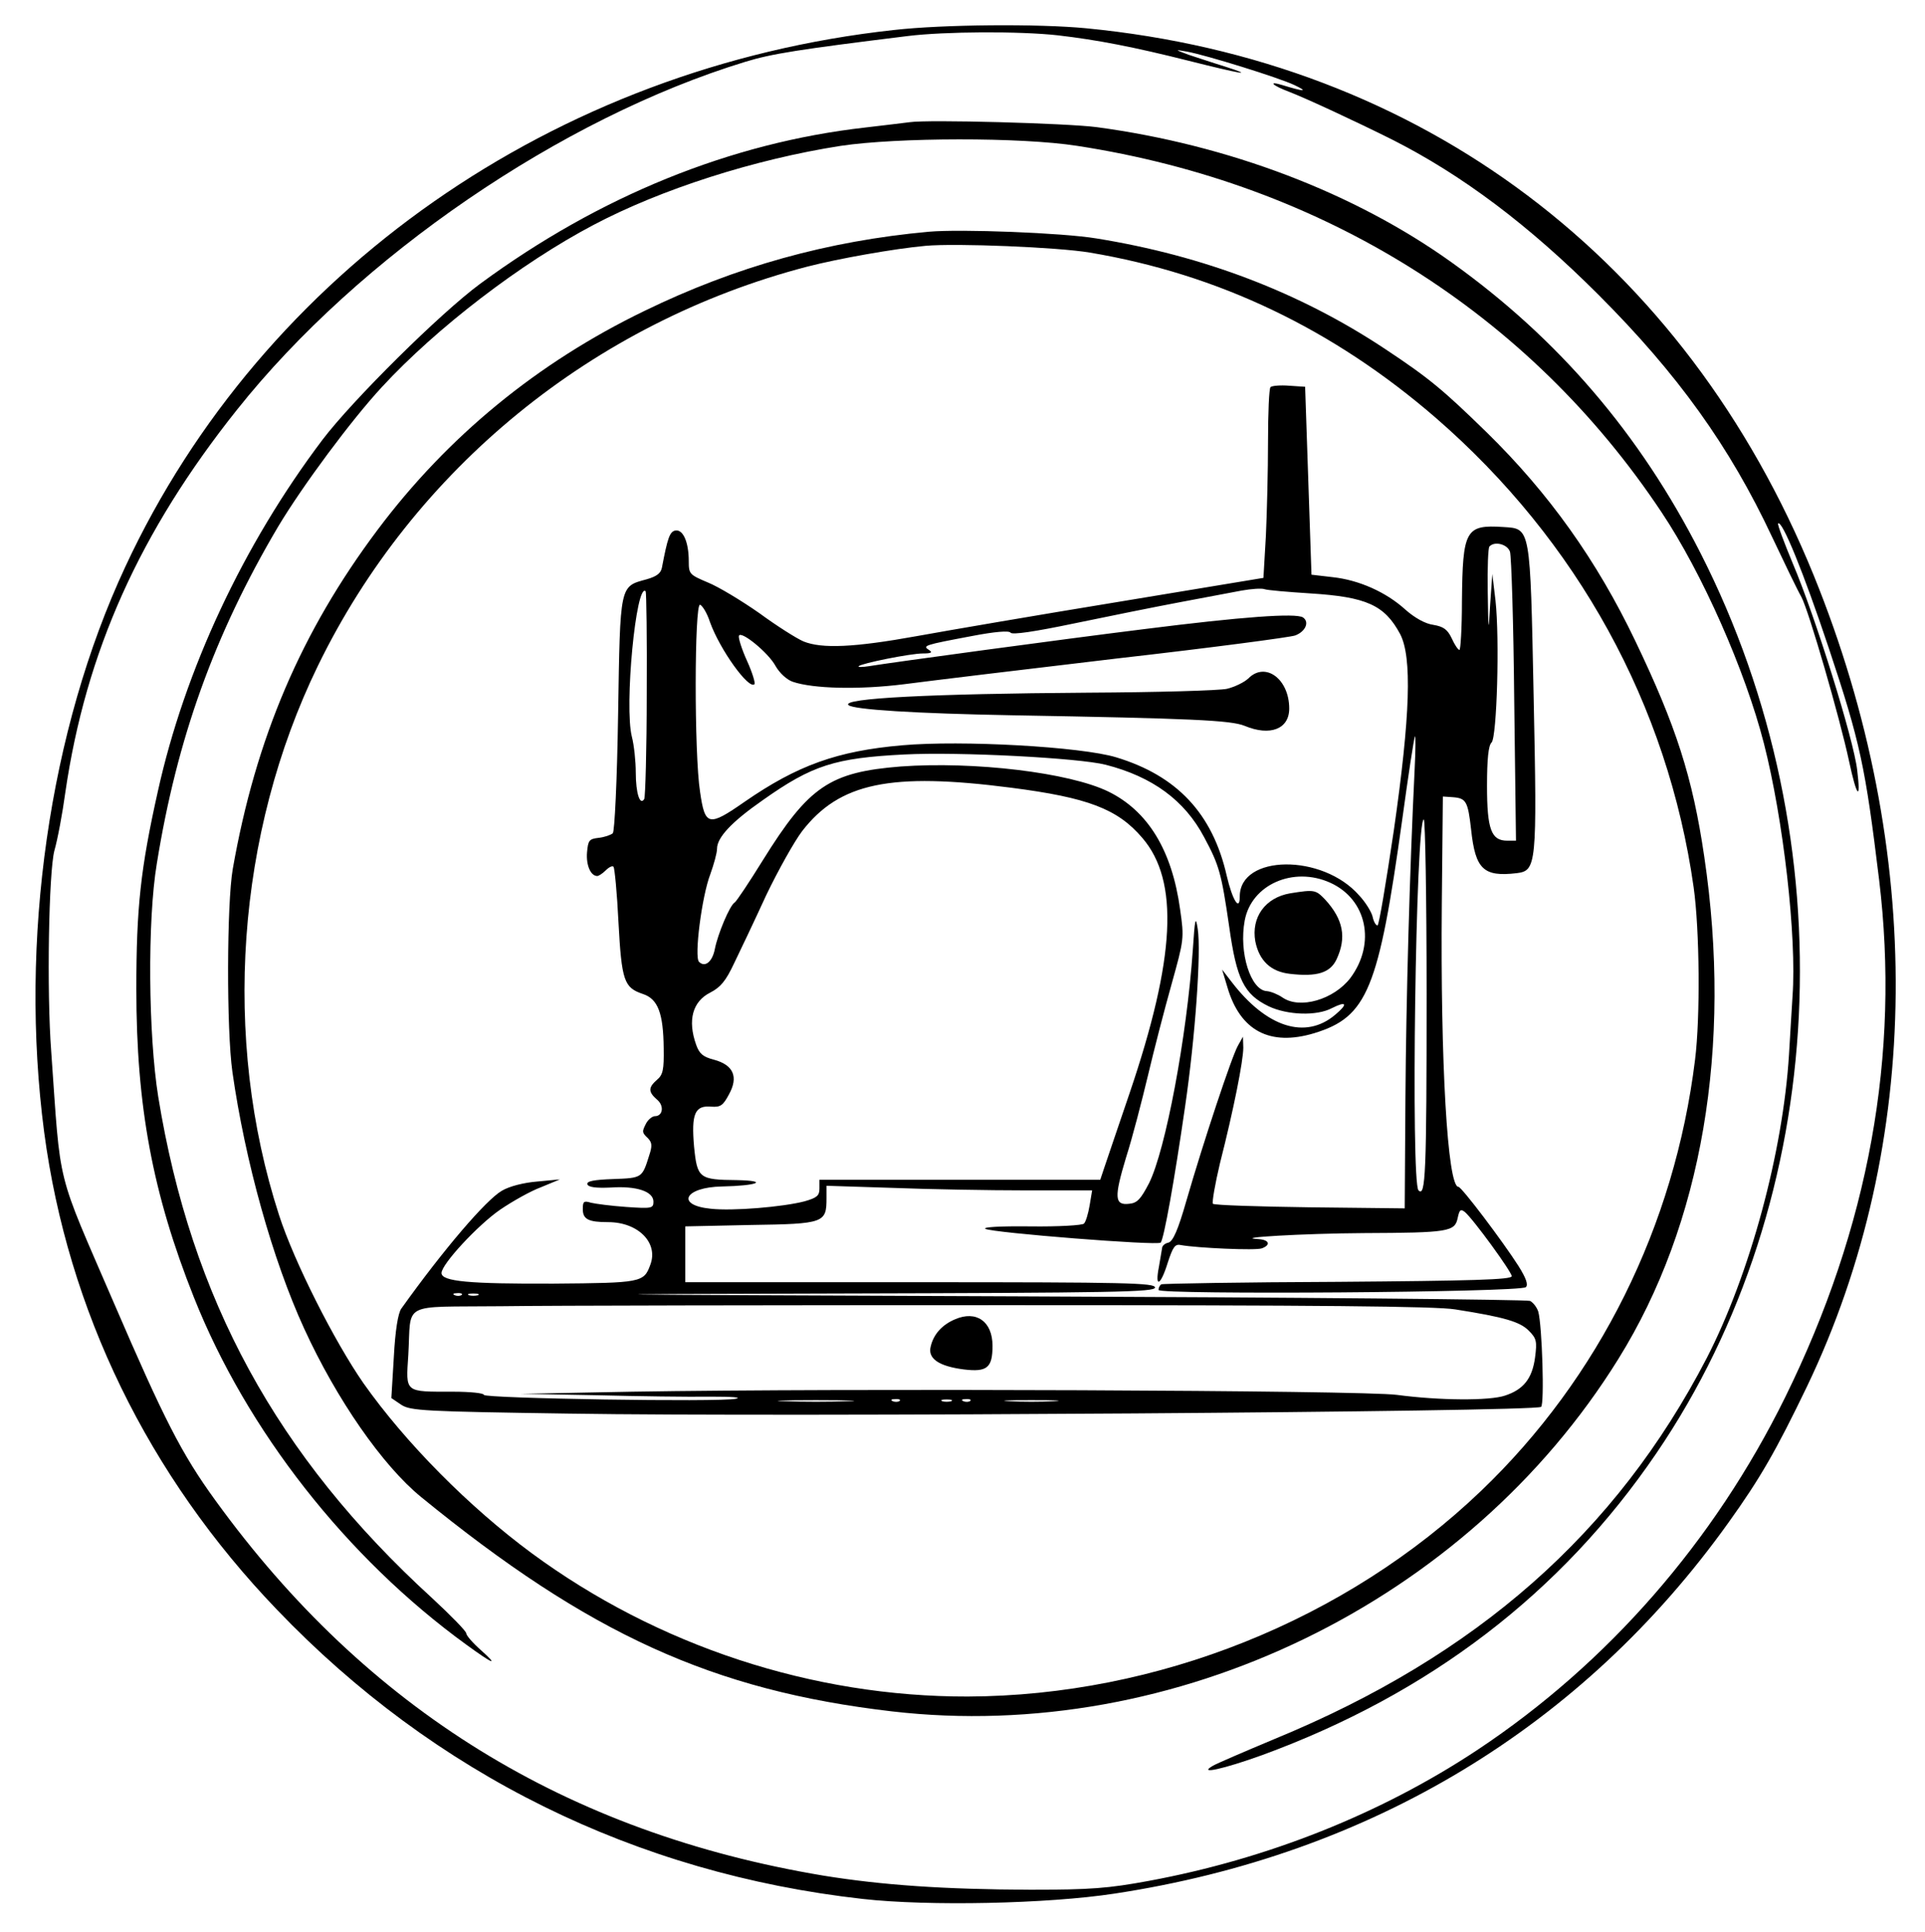 <?xml version="1.0" standalone="no"?>
<!DOCTYPE svg PUBLIC "-//W3C//DTD SVG 20010904//EN"
 "http://www.w3.org/TR/2001/REC-SVG-20010904/DTD/svg10.dtd">
<svg version="1.0" xmlns="http://www.w3.org/2000/svg"
 width="545pt" height="547pt" viewBox="0 0 545 547"
 preserveAspectRatio="xMidYMid meet">

<g transform="translate(0,547) scale(0.1,-0.1)"
fill="#000000" stroke="none">
<path d="M2530 5385 c-959 -105 -1786 -683 -2175 -1519 -216 -463 -301 -1060
-230 -1601 67 -505 294 -972 659 -1352 446 -466 1016 -747 1658 -819 186 -21
524 -14 713 15 726 110 1326 473 1739 1051 89 124 135 204 222 385 328 684
335 1519 19 2296 -365 896 -1111 1457 -2060 1549 -135 13 -404 11 -545 -5z
m465 -15 c112 -13 215 -33 370 -72 147 -37 192 -45 105 -17 -36 11 -83 27
-105 34 -40 15 -40 15 -5 9 55 -10 261 -74 305 -95 40 -19 28 -19 -34 0 -43
13 -29 -1 19 -19 49 -19 189 -84 291 -135 198 -100 387 -242 584 -439 225
-225 372 -430 492 -686 35 -74 72 -151 83 -170 21 -39 109 -343 135 -465 22
-103 34 -115 23 -25 -10 87 -119 436 -182 584 -25 60 -44 111 -42 114 11 11
72 -138 144 -354 89 -267 103 -334 142 -654 60 -495 -29 -985 -266 -1466 -201
-408 -502 -753 -871 -998 -273 -181 -595 -309 -931 -371 -114 -21 -163 -25
-335 -25 -245 1 -419 13 -586 40 -726 121 -1293 471 -1721 1062 -96 132 -146
231 -287 558 -167 387 -150 319 -178 713 -13 171 -7 508 9 569 9 31 23 106 31
165 58 398 211 738 486 1083 345 434 918 826 1439 985 75 23 152 35 460 73
105 13 318 14 425 2z"/>
<path d="M2575 5124 c-16 -2 -73 -9 -125 -15 -381 -43 -753 -194 -1090 -442
-113 -83 -362 -330 -447 -442 -225 -298 -390 -652 -466 -995 -49 -219 -61
-330 -61 -560 0 -332 46 -579 163 -873 150 -377 432 -737 771 -983 77 -56 93
-62 43 -17 -24 21 -43 43 -43 49 0 6 -44 51 -97 100 -440 402 -682 847 -775
1419 -28 175 -31 498 -4 660 57 354 163 649 344 955 69 115 206 300 293 394
155 168 394 351 599 459 191 101 456 186 700 224 160 24 510 25 670 0 695
-107 1279 -473 1654 -1037 115 -172 237 -448 290 -655 55 -215 93 -547 81
-715 -2 -36 -7 -110 -10 -165 -17 -277 -111 -623 -233 -860 -257 -495 -650
-842 -1223 -1078 -86 -36 -165 -70 -175 -76 -45 -26 31 -9 139 30 475 174 847
459 1116 854 493 723 542 1731 125 2550 -171 336 -402 606 -704 822 -275 197
-632 333 -1005 383 -83 11 -477 22 -530 14z"/>
<path d="M2630 4814 c-286 -26 -548 -99 -805 -224 -304 -147 -558 -356 -756
-620 -216 -288 -345 -590 -410 -960 -17 -97 -18 -455 -1 -575 36 -253 114
-532 203 -726 92 -201 222 -388 331 -477 475 -388 826 -548 1333 -607 800 -93
1629 308 2057 998 237 381 323 884 243 1422 -33 225 -80 370 -195 610 -109
228 -245 419 -422 592 -121 118 -161 152 -288 236 -240 159 -512 263 -816 312
-97 16 -384 27 -474 19z m455 -59 c364 -61 690 -217 980 -468 401 -348 657
-813 730 -1329 17 -121 19 -368 4 -488 -58 -471 -272 -901 -605 -1220 -383
-367 -918 -581 -1454 -583 -439 -1 -878 143 -1235 406 -176 130 -356 311 -476
481 -82 118 -196 343 -239 476 -162 500 -121 1080 110 1555 271 557 779 972
1385 1130 89 23 247 51 335 59 87 8 376 -4 465 -19z"/>
<path d="M3597 4374 c-4 -4 -7 -73 -7 -154 0 -81 -3 -201 -6 -266 l-7 -120
-411 -68 c-226 -37 -483 -81 -571 -97 -177 -32 -268 -36 -320 -15 -19 8 -76
44 -125 80 -50 35 -116 75 -146 87 -52 22 -54 24 -54 60 0 54 -16 91 -38 87
-16 -3 -22 -21 -38 -105 -3 -16 -15 -25 -43 -33 -77 -21 -75 -12 -81 -381 -3
-193 -10 -332 -15 -338 -6 -5 -23 -11 -40 -13 -27 -3 -30 -7 -33 -41 -3 -36
10 -67 29 -67 4 0 15 7 24 16 9 9 19 14 22 10 3 -3 10 -74 14 -157 9 -167 16
-185 69 -203 43 -14 58 -55 59 -154 1 -60 -2 -75 -19 -89 -25 -22 -25 -34 0
-56 21 -17 17 -47 -6 -47 -7 0 -18 -9 -24 -19 -13 -25 -13 -27 5 -44 11 -12
12 -21 3 -48 -20 -64 -20 -64 -102 -67 -55 -2 -76 -6 -73 -15 3 -8 24 -11 66
-9 73 5 121 -11 121 -40 0 -19 -5 -20 -77 -15 -43 3 -88 9 -100 12 -20 6 -23
4 -23 -18 0 -29 16 -37 72 -37 85 0 143 -59 119 -121 -18 -50 -26 -51 -273
-53 -240 -1 -318 6 -318 30 0 25 104 137 167 180 34 23 85 52 115 63 l53 22
-64 -6 c-37 -3 -78 -13 -100 -26 -45 -26 -165 -166 -285 -334 -9 -13 -17 -61
-21 -137 l-7 -116 28 -19 c26 -17 64 -19 474 -25 619 -10 2730 5 2753 19 10 6
3 232 -8 270 -4 12 -14 25 -23 30 -10 4 -665 10 -1457 13 -1290 5 -1345 6
-522 8 807 2 917 4 917 17 0 13 -81 15 -665 15 l-665 0 0 79 0 79 186 4 c208
3 214 6 214 76 l0 35 188 -6 c103 -4 272 -7 375 -7 l189 0 -7 -42 c-4 -24 -11
-47 -16 -52 -4 -5 -73 -9 -151 -8 -88 1 -137 -2 -128 -7 19 -11 487 -48 496
-39 9 9 39 176 69 384 29 198 46 439 36 504 -6 39 -8 31 -14 -60 -17 -246 -77
-566 -124 -660 -23 -44 -33 -56 -56 -58 -42 -5 -43 18 -9 131 18 56 45 161 62
232 17 72 47 188 67 259 35 126 36 129 24 212 -23 167 -91 278 -203 333 -111
54 -380 86 -588 71 -201 -16 -260 -56 -390 -265 -39 -63 -75 -117 -80 -120
-14 -8 -48 -90 -56 -131 -7 -37 -28 -54 -45 -37 -14 14 8 186 32 248 10 28 19
60 19 72 0 32 41 76 130 138 140 99 204 119 400 129 158 8 495 -10 570 -29
133 -34 224 -101 279 -205 43 -80 49 -102 71 -253 21 -150 42 -192 112 -226
53 -25 136 -28 179 -5 42 21 46 12 9 -19 -84 -71 -194 -36 -293 93 l-27 35 15
-50 c36 -123 120 -168 246 -130 150 46 182 123 249 605 17 124 33 230 36 235
2 6 2 -37 -1 -95 -14 -286 -24 -646 -26 -928 l-2 -313 -268 3 c-147 2 -271 6
-275 10 -3 4 6 56 20 115 39 153 66 290 66 327 l-1 31 -14 -25 c-17 -29 -98
-273 -146 -439 -24 -84 -38 -115 -51 -119 -10 -2 -18 -9 -18 -16 -1 -6 -5 -30
-9 -53 -12 -61 5 -53 25 12 15 46 21 54 38 50 44 -8 213 -16 229 -9 26 10 20
24 -10 26 -79 4 128 16 298 17 241 1 258 4 266 43 5 23 8 26 20 17 24 -20 133
-170 133 -182 0 -10 -113 -13 -492 -16 -271 -1 -496 -5 -500 -7 -5 -3 -8 -10
-8 -16 0 -14 1025 -7 1040 8 7 7 1 25 -21 60 -44 69 -161 224 -170 224 -31 0
-51 356 -47 800 l3 305 29 -2 c37 -3 42 -12 51 -92 12 -112 35 -134 129 -123
56 7 58 22 48 499 -10 485 -8 476 -86 481 -107 7 -115 -8 -117 -210 0 -76 -4
-138 -7 -138 -4 0 -14 15 -22 33 -12 25 -23 33 -52 38 -23 3 -53 20 -79 43
-55 50 -132 84 -206 92 l-60 7 -9 266 -9 266 -45 3 c-25 2 -49 0 -53 -4z m678
-466 c4 -13 10 -202 12 -420 l5 -398 -25 0 c-45 0 -57 32 -57 155 0 76 4 115
13 123 15 16 23 293 11 402 l-9 75 -6 -85 c-5 -84 -5 -84 -7 36 -1 66 1 124 5
127 15 16 51 6 58 -15z m-565 -118 c159 -10 210 -33 254 -115 34 -65 29 -230
-18 -557 -22 -148 -42 -268 -46 -268 -5 0 -11 11 -14 25 -3 13 -20 41 -38 60
-104 119 -338 116 -338 -3 0 -44 -21 -10 -37 59 -40 176 -141 283 -313 335
-99 30 -437 49 -606 34 -184 -16 -297 -57 -446 -160 -102 -71 -112 -69 -126
28 -17 108 -16 535 0 530 7 -3 20 -24 28 -49 28 -78 110 -192 126 -176 3 3 -6
33 -21 66 -15 33 -25 65 -23 71 5 16 84 -48 104 -86 11 -19 31 -38 48 -44 58
-20 189 -23 316 -7 69 9 341 42 604 73 264 30 490 60 503 65 29 11 41 38 22
51 -20 13 -172 2 -449 -33 -234 -29 -713 -94 -780 -105 -19 -3 -32 -3 -29 0 8
8 146 36 182 36 24 0 28 3 17 10 -19 12 -13 14 120 39 67 13 107 16 111 10 4
-7 70 3 180 26 96 20 230 47 299 60 69 13 148 28 175 33 28 5 57 7 65 4 8 -3
67 -8 130 -12z m-1879 -285 c0 -158 -4 -291 -7 -297 -12 -20 -24 16 -24 75 0
32 -5 78 -11 101 -22 86 12 439 39 412 2 -3 4 -134 3 -291z m1031 -265 c218
-28 302 -60 372 -142 105 -122 94 -340 -36 -723 -34 -99 -66 -195 -72 -212
l-11 -33 -397 0 -398 0 0 -25 c0 -20 -7 -26 -42 -36 -61 -16 -204 -28 -266
-21 -100 10 -74 61 32 63 100 2 135 16 43 18 -108 1 -113 5 -122 95 -8 92 2
117 48 113 27 -2 34 3 51 35 27 49 13 83 -43 98 -31 8 -41 17 -50 42 -25 70
-10 123 40 148 29 15 44 33 67 82 17 35 58 121 91 193 34 71 80 153 102 182
106 137 250 167 591 123z m1177 -582 c0 -514 -3 -578 -23 -558 -22 22 -8 1050
15 1050 4 0 8 -222 8 -492z m-273 313 c104 -47 130 -172 57 -270 -47 -61 -143
-89 -192 -55 -13 9 -33 17 -44 18 -46 2 -80 109 -63 200 19 102 138 154 242
107z m-2459 -1167 c-3 -3 -12 -4 -19 -1 -8 3 -5 6 6 6 11 1 17 -2 13 -5z m46
-1 c-7 -2 -19 -2 -25 0 -7 3 -2 5 12 5 14 0 19 -2 13 -5z m2767 -40 c140 -22
183 -35 208 -60 22 -22 24 -30 18 -76 -8 -60 -33 -91 -85 -108 -44 -15 -186
-14 -306 2 -97 13 -1570 19 -2165 9 l-315 -6 215 -4 c118 -3 262 -5 320 -4 63
0 92 -2 73 -6 -45 -10 -713 1 -713 11 0 5 -39 9 -87 9 -139 0 -134 -4 -127
104 9 153 -25 135 262 138 136 2 783 3 1437 3 877 0 1210 -3 1265 -12z m-1722
-260 c-49 -2 -127 -2 -175 0 -49 1 -9 3 87 3 96 0 136 -2 88 -3z m149 1 c-3
-3 -12 -4 -19 -1 -8 3 -5 6 6 6 11 1 17 -2 13 -5z m146 -1 c-7 -2 -19 -2 -25
0 -7 3 -2 5 12 5 14 0 19 -2 13 -5z m54 1 c-3 -3 -12 -4 -19 -1 -8 3 -5 6 6 6
11 1 17 -2 13 -5z m236 -1 c-35 -2 -91 -2 -125 0 -35 2 -7 3 62 3 69 0 97 -1
63 -3z"/>
<path d="M3534 3549 c-12 -11 -39 -24 -60 -29 -21 -5 -199 -10 -394 -11 -447
-3 -697 -16 -678 -35 13 -13 191 -24 465 -29 506 -9 618 -14 657 -30 72 -30
126 -9 126 49 0 84 -68 134 -116 85z"/>
<path d="M3653 2941 c-71 -12 -111 -68 -99 -136 11 -55 44 -86 98 -92 77 -9
114 3 132 41 29 62 19 113 -32 169 -27 28 -30 29 -99 18z"/>
<path d="M2704 1735 c-36 -15 -61 -42 -69 -77 -9 -34 23 -56 94 -65 66 -8 81
5 81 67 0 69 -46 101 -106 75z"/>
</g>
</svg>
